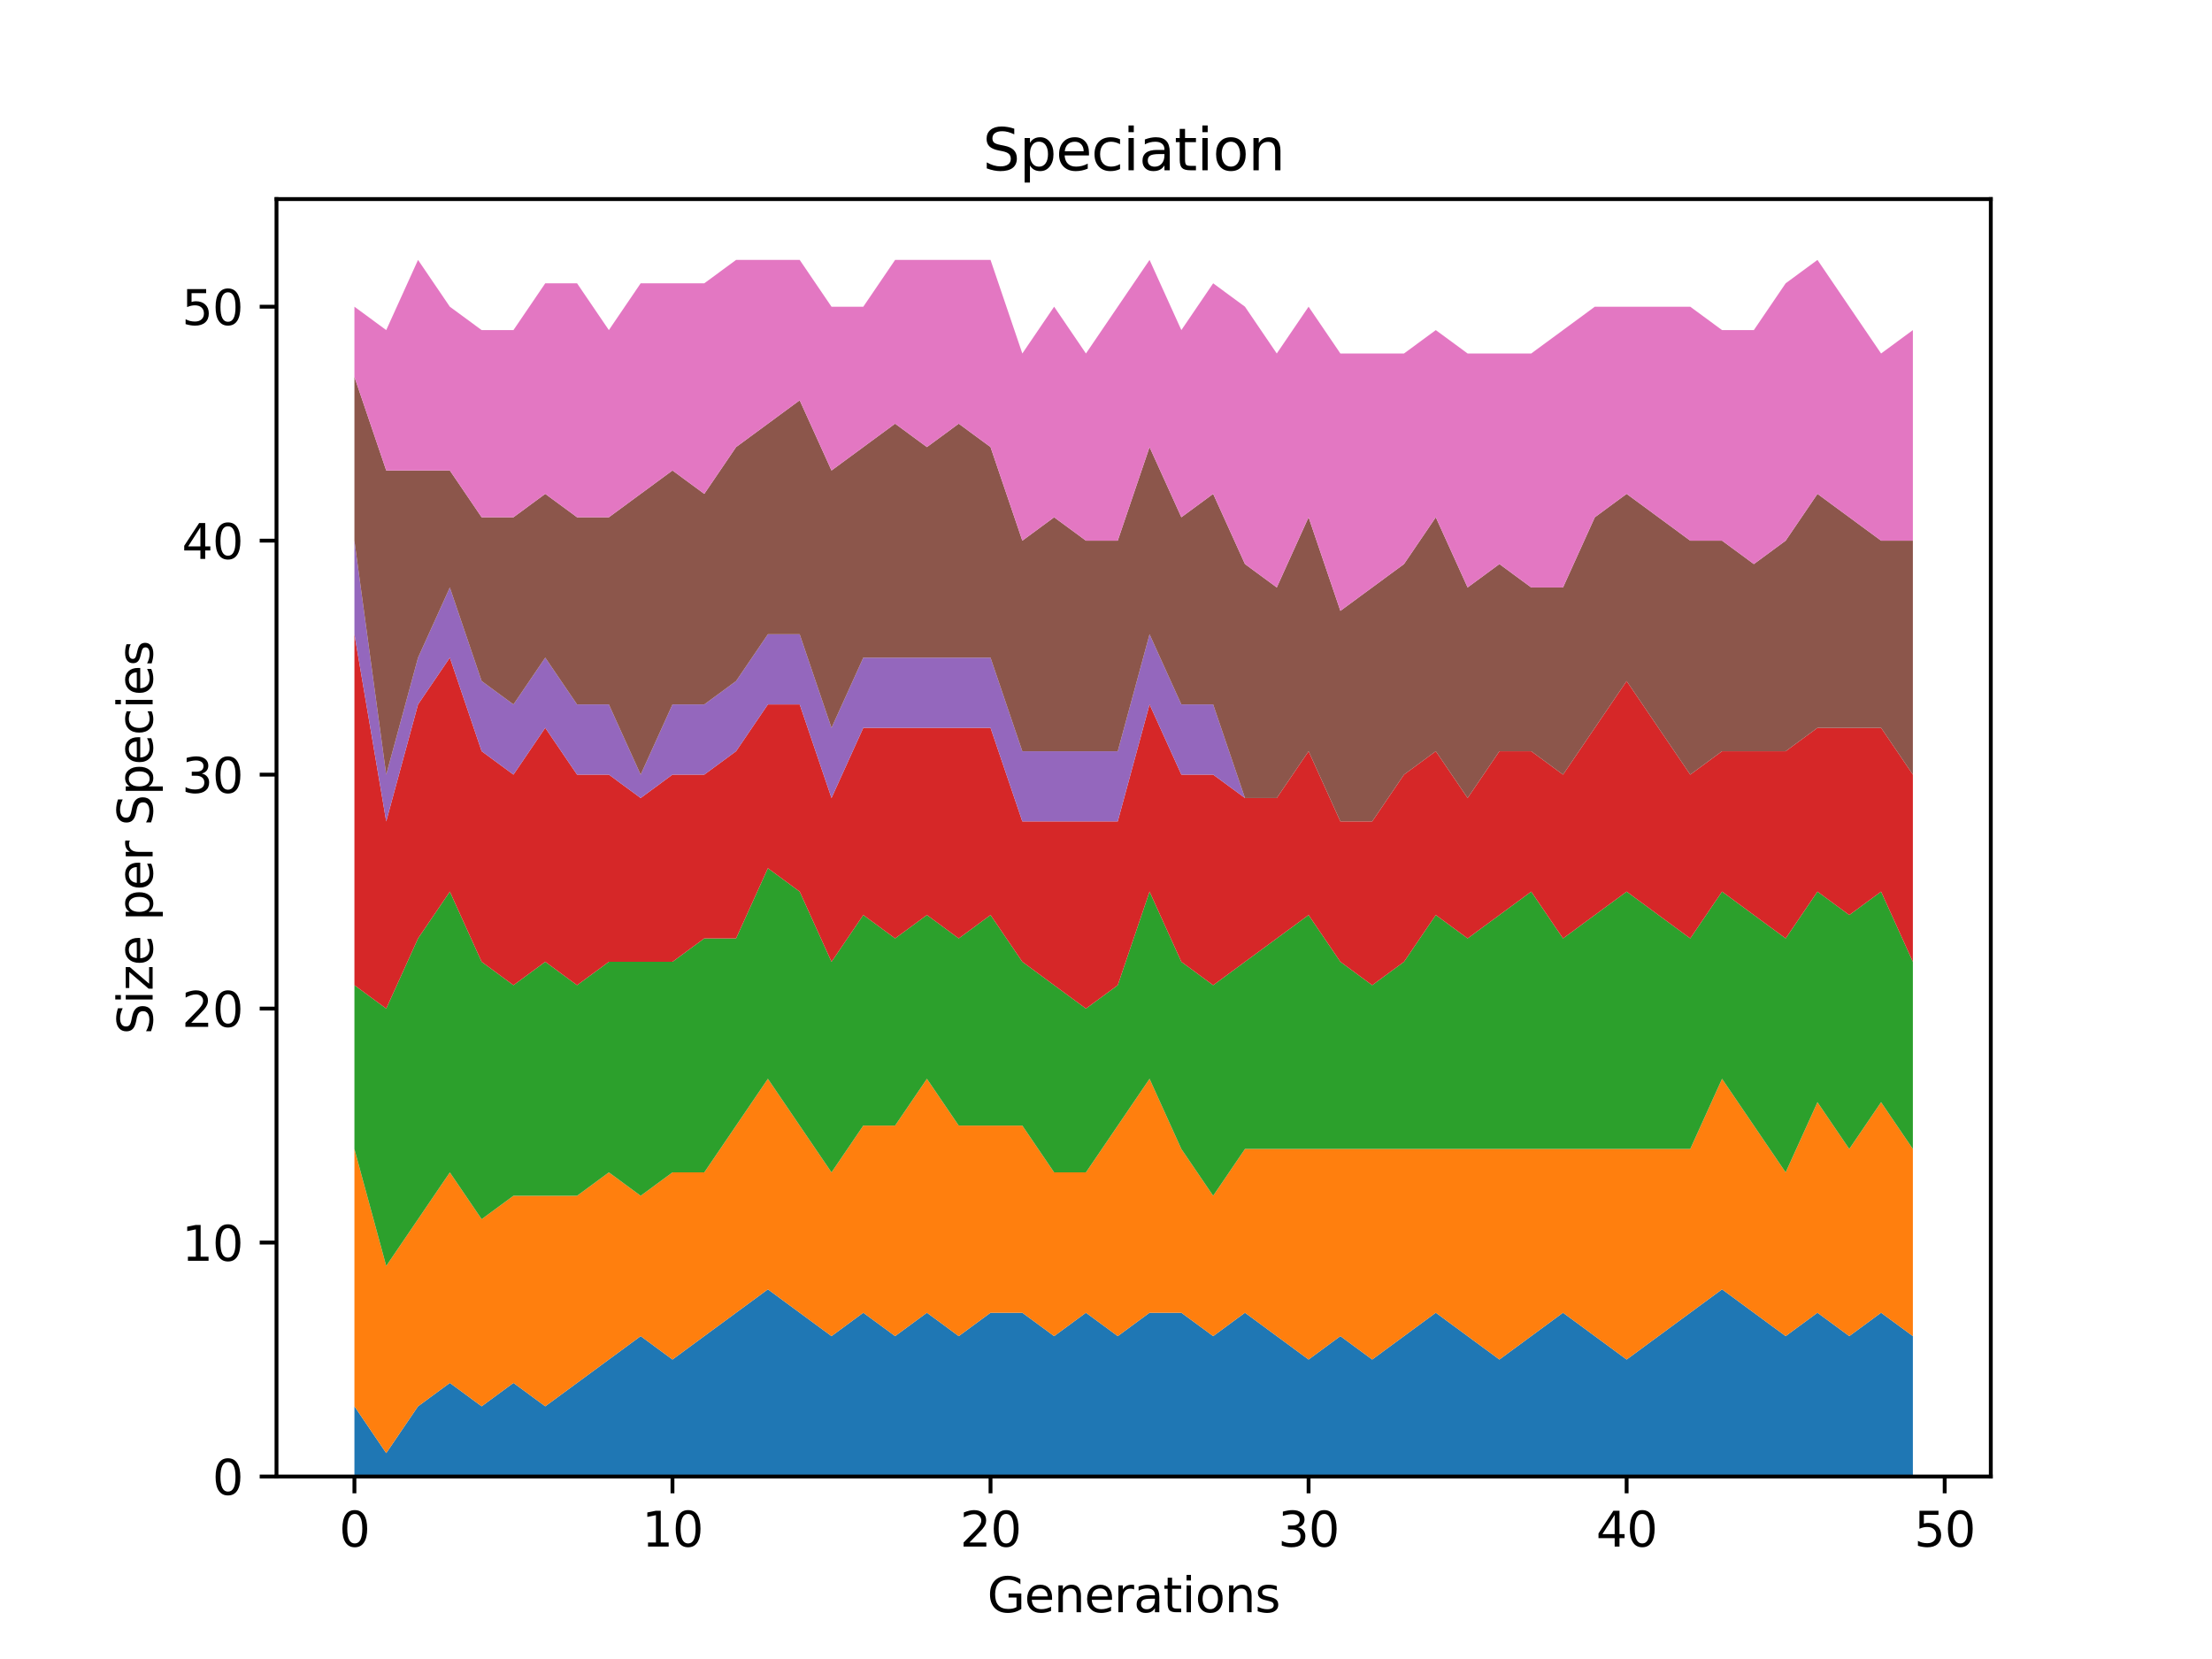 <?xml version="1.0" encoding="utf-8" standalone="no"?>
<!DOCTYPE svg PUBLIC "-//W3C//DTD SVG 1.1//EN"
  "http://www.w3.org/Graphics/SVG/1.1/DTD/svg11.dtd">
<svg height="345.6pt" version="1.1" viewBox="0 0 460.8 345.6" width="460.8pt" xmlns="http://www.w3.org/2000/svg" xmlns:xlink="http://www.w3.org/1999/xlink">
 <defs>
  <style type="text/css">*{stroke-linecap:butt;stroke-linejoin:round;}</style>
 </defs>
 <g id="figure_1">
  <g id="patch_1">
   <path d="M 0 345.6 
L 460.8 345.6 
L 460.8 0 
L 0 0 
z
" style="fill:#ffffff;"/>
  </g>
  <g id="axes_1">
   <g id="patch_2">
    <path d="M 57.6 307.584 
L 414.72 307.584 
L 414.72 41.472 
L 57.6 41.472 
z
" style="fill:#ffffff;"/>
   </g>
   <g id="PolyCollection_1">
    <path clip-path="url(#pfac27ca1e2)" d="M 73.833 292.962 
L 73.833 307.584 
L 80.458 307.584 
L 87.084 307.584 
L 93.71 307.584 
L 100.335 307.584 
L 106.961 307.584 
L 113.586 307.584 
L 120.212 307.584 
L 126.838 307.584 
L 133.463 307.584 
L 140.089 307.584 
L 146.714 307.584 
L 153.34 307.584 
L 159.966 307.584 
L 166.591 307.584 
L 173.217 307.584 
L 179.842 307.584 
L 186.468 307.584 
L 193.094 307.584 
L 199.719 307.584 
L 206.345 307.584 
L 212.97 307.584 
L 219.596 307.584 
L 226.222 307.584 
L 232.847 307.584 
L 239.473 307.584 
L 246.098 307.584 
L 252.724 307.584 
L 259.35 307.584 
L 265.975 307.584 
L 272.601 307.584 
L 279.226 307.584 
L 285.852 307.584 
L 292.478 307.584 
L 299.103 307.584 
L 305.729 307.584 
L 312.354 307.584 
L 318.98 307.584 
L 325.606 307.584 
L 332.231 307.584 
L 338.857 307.584 
L 345.482 307.584 
L 352.108 307.584 
L 358.734 307.584 
L 365.359 307.584 
L 371.985 307.584 
L 378.61 307.584 
L 385.236 307.584 
L 391.862 307.584 
L 398.487 307.584 
L 398.487 278.341 
L 398.487 278.341 
L 391.862 273.467 
L 385.236 278.341 
L 378.61 273.467 
L 371.985 278.341 
L 365.359 273.467 
L 358.734 268.593 
L 352.108 273.467 
L 345.482 278.341 
L 338.857 283.215 
L 332.231 278.341 
L 325.606 273.467 
L 318.98 278.341 
L 312.354 283.215 
L 305.729 278.341 
L 299.103 273.467 
L 292.478 278.341 
L 285.852 283.215 
L 279.226 278.341 
L 272.601 283.215 
L 265.975 278.341 
L 259.35 273.467 
L 252.724 278.341 
L 246.098 273.467 
L 239.473 273.467 
L 232.847 278.341 
L 226.222 273.467 
L 219.596 278.341 
L 212.97 273.467 
L 206.345 273.467 
L 199.719 278.341 
L 193.094 273.467 
L 186.468 278.341 
L 179.842 273.467 
L 173.217 278.341 
L 166.591 273.467 
L 159.966 268.593 
L 153.34 273.467 
L 146.714 278.341 
L 140.089 283.215 
L 133.463 278.341 
L 126.838 283.215 
L 120.212 288.089 
L 113.586 292.962 
L 106.961 288.089 
L 100.335 292.962 
L 93.71 288.089 
L 87.084 292.962 
L 80.458 302.71 
L 73.833 292.962 
z
" style="fill:#1f77b4;"/>
   </g>
   <g id="PolyCollection_2">
    <path clip-path="url(#pfac27ca1e2)" d="M 73.833 239.35 
L 73.833 292.962 
L 80.458 302.71 
L 87.084 292.962 
L 93.71 288.089 
L 100.335 292.962 
L 106.961 288.089 
L 113.586 292.962 
L 120.212 288.089 
L 126.838 283.215 
L 133.463 278.341 
L 140.089 283.215 
L 146.714 278.341 
L 153.34 273.467 
L 159.966 268.593 
L 166.591 273.467 
L 173.217 278.341 
L 179.842 273.467 
L 186.468 278.341 
L 193.094 273.467 
L 199.719 278.341 
L 206.345 273.467 
L 212.97 273.467 
L 219.596 278.341 
L 226.222 273.467 
L 232.847 278.341 
L 239.473 273.467 
L 246.098 273.467 
L 252.724 278.341 
L 259.35 273.467 
L 265.975 278.341 
L 272.601 283.215 
L 279.226 278.341 
L 285.852 283.215 
L 292.478 278.341 
L 299.103 273.467 
L 305.729 278.341 
L 312.354 283.215 
L 318.98 278.341 
L 325.606 273.467 
L 332.231 278.341 
L 338.857 283.215 
L 345.482 278.341 
L 352.108 273.467 
L 358.734 268.593 
L 365.359 273.467 
L 371.985 278.341 
L 378.61 273.467 
L 385.236 278.341 
L 391.862 273.467 
L 398.487 278.341 
L 398.487 239.35 
L 398.487 239.35 
L 391.862 229.602 
L 385.236 239.35 
L 378.61 229.602 
L 371.985 244.224 
L 365.359 234.476 
L 358.734 224.729 
L 352.108 239.35 
L 345.482 239.35 
L 338.857 239.35 
L 332.231 239.35 
L 325.606 239.35 
L 318.98 239.35 
L 312.354 239.35 
L 305.729 239.35 
L 299.103 239.35 
L 292.478 239.35 
L 285.852 239.35 
L 279.226 239.35 
L 272.601 239.35 
L 265.975 239.35 
L 259.35 239.35 
L 252.724 249.098 
L 246.098 239.35 
L 239.473 224.729 
L 232.847 234.476 
L 226.222 244.224 
L 219.596 244.224 
L 212.97 234.476 
L 206.345 234.476 
L 199.719 234.476 
L 193.094 224.729 
L 186.468 234.476 
L 179.842 234.476 
L 173.217 244.224 
L 166.591 234.476 
L 159.966 224.729 
L 153.34 234.476 
L 146.714 244.224 
L 140.089 244.224 
L 133.463 249.098 
L 126.838 244.224 
L 120.212 249.098 
L 113.586 249.098 
L 106.961 249.098 
L 100.335 253.972 
L 93.71 244.224 
L 87.084 253.972 
L 80.458 263.719 
L 73.833 239.35 
z
" style="fill:#ff7f0e;"/>
   </g>
   <g id="PolyCollection_3">
    <path clip-path="url(#pfac27ca1e2)" d="M 73.833 205.233 
L 73.833 239.35 
L 80.458 263.719 
L 87.084 253.972 
L 93.71 244.224 
L 100.335 253.972 
L 106.961 249.098 
L 113.586 249.098 
L 120.212 249.098 
L 126.838 244.224 
L 133.463 249.098 
L 140.089 244.224 
L 146.714 244.224 
L 153.34 234.476 
L 159.966 224.729 
L 166.591 234.476 
L 173.217 244.224 
L 179.842 234.476 
L 186.468 234.476 
L 193.094 224.729 
L 199.719 234.476 
L 206.345 234.476 
L 212.97 234.476 
L 219.596 244.224 
L 226.222 244.224 
L 232.847 234.476 
L 239.473 224.729 
L 246.098 239.35 
L 252.724 249.098 
L 259.35 239.35 
L 265.975 239.35 
L 272.601 239.35 
L 279.226 239.35 
L 285.852 239.35 
L 292.478 239.35 
L 299.103 239.35 
L 305.729 239.35 
L 312.354 239.35 
L 318.98 239.35 
L 325.606 239.35 
L 332.231 239.35 
L 338.857 239.35 
L 345.482 239.35 
L 352.108 239.35 
L 358.734 224.729 
L 365.359 234.476 
L 371.985 244.224 
L 378.61 229.602 
L 385.236 239.35 
L 391.862 229.602 
L 398.487 239.35 
L 398.487 200.359 
L 398.487 200.359 
L 391.862 185.738 
L 385.236 190.612 
L 378.61 185.738 
L 371.985 195.486 
L 365.359 190.612 
L 358.734 185.738 
L 352.108 195.486 
L 345.482 190.612 
L 338.857 185.738 
L 332.231 190.612 
L 325.606 195.486 
L 318.98 185.738 
L 312.354 190.612 
L 305.729 195.486 
L 299.103 190.612 
L 292.478 200.359 
L 285.852 205.233 
L 279.226 200.359 
L 272.601 190.612 
L 265.975 195.486 
L 259.35 200.359 
L 252.724 205.233 
L 246.098 200.359 
L 239.473 185.738 
L 232.847 205.233 
L 226.222 210.107 
L 219.596 205.233 
L 212.97 200.359 
L 206.345 190.612 
L 199.719 195.486 
L 193.094 190.612 
L 186.468 195.486 
L 179.842 190.612 
L 173.217 200.359 
L 166.591 185.738 
L 159.966 180.864 
L 153.34 195.486 
L 146.714 195.486 
L 140.089 200.359 
L 133.463 200.359 
L 126.838 200.359 
L 120.212 205.233 
L 113.586 200.359 
L 106.961 205.233 
L 100.335 200.359 
L 93.71 185.738 
L 87.084 195.486 
L 80.458 210.107 
L 73.833 205.233 
z
" style="fill:#2ca02c;"/>
   </g>
   <g id="PolyCollection_4">
    <path clip-path="url(#pfac27ca1e2)" d="M 73.833 132.126 
L 73.833 205.233 
L 80.458 210.107 
L 87.084 195.486 
L 93.71 185.738 
L 100.335 200.359 
L 106.961 205.233 
L 113.586 200.359 
L 120.212 205.233 
L 126.838 200.359 
L 133.463 200.359 
L 140.089 200.359 
L 146.714 195.486 
L 153.34 195.486 
L 159.966 180.864 
L 166.591 185.738 
L 173.217 200.359 
L 179.842 190.612 
L 186.468 195.486 
L 193.094 190.612 
L 199.719 195.486 
L 206.345 190.612 
L 212.97 200.359 
L 219.596 205.233 
L 226.222 210.107 
L 232.847 205.233 
L 239.473 185.738 
L 246.098 200.359 
L 252.724 205.233 
L 259.35 200.359 
L 265.975 195.486 
L 272.601 190.612 
L 279.226 200.359 
L 285.852 205.233 
L 292.478 200.359 
L 299.103 190.612 
L 305.729 195.486 
L 312.354 190.612 
L 318.98 185.738 
L 325.606 195.486 
L 332.231 190.612 
L 338.857 185.738 
L 345.482 190.612 
L 352.108 195.486 
L 358.734 185.738 
L 365.359 190.612 
L 371.985 195.486 
L 378.61 185.738 
L 385.236 190.612 
L 391.862 185.738 
L 398.487 200.359 
L 398.487 161.369 
L 398.487 161.369 
L 391.862 151.621 
L 385.236 151.621 
L 378.61 151.621 
L 371.985 156.495 
L 365.359 156.495 
L 358.734 156.495 
L 352.108 161.369 
L 345.482 151.621 
L 338.857 141.873 
L 332.231 151.621 
L 325.606 161.369 
L 318.98 156.495 
L 312.354 156.495 
L 305.729 166.242 
L 299.103 156.495 
L 292.478 161.369 
L 285.852 171.116 
L 279.226 171.116 
L 272.601 156.495 
L 265.975 166.242 
L 259.35 166.242 
L 252.724 161.369 
L 246.098 161.369 
L 239.473 146.747 
L 232.847 171.116 
L 226.222 171.116 
L 219.596 171.116 
L 212.97 171.116 
L 206.345 151.621 
L 199.719 151.621 
L 193.094 151.621 
L 186.468 151.621 
L 179.842 151.621 
L 173.217 166.242 
L 166.591 146.747 
L 159.966 146.747 
L 153.34 156.495 
L 146.714 161.369 
L 140.089 161.369 
L 133.463 166.242 
L 126.838 161.369 
L 120.212 161.369 
L 113.586 151.621 
L 106.961 161.369 
L 100.335 156.495 
L 93.71 136.999 
L 87.084 146.747 
L 80.458 171.116 
L 73.833 132.126 
z
" style="fill:#d62728;"/>
   </g>
   <g id="PolyCollection_5">
    <path clip-path="url(#pfac27ca1e2)" d="M 73.833 112.63 
L 73.833 132.126 
L 80.458 171.116 
L 87.084 146.747 
L 93.71 136.999 
L 100.335 156.495 
L 106.961 161.369 
L 113.586 151.621 
L 120.212 161.369 
L 126.838 161.369 
L 133.463 166.242 
L 140.089 161.369 
L 146.714 161.369 
L 153.34 156.495 
L 159.966 146.747 
L 166.591 146.747 
L 173.217 166.242 
L 179.842 151.621 
L 186.468 151.621 
L 193.094 151.621 
L 199.719 151.621 
L 206.345 151.621 
L 212.97 171.116 
L 219.596 171.116 
L 226.222 171.116 
L 232.847 171.116 
L 239.473 146.747 
L 246.098 161.369 
L 252.724 161.369 
L 259.35 166.242 
L 265.975 166.242 
L 272.601 156.495 
L 279.226 171.116 
L 285.852 171.116 
L 292.478 161.369 
L 299.103 156.495 
L 305.729 166.242 
L 312.354 156.495 
L 318.98 156.495 
L 325.606 161.369 
L 332.231 151.621 
L 338.857 141.873 
L 345.482 151.621 
L 352.108 161.369 
L 358.734 156.495 
L 365.359 156.495 
L 371.985 156.495 
L 378.61 151.621 
L 385.236 151.621 
L 391.862 151.621 
L 398.487 161.369 
L 398.487 161.369 
L 398.487 161.369 
L 391.862 151.621 
L 385.236 151.621 
L 378.61 151.621 
L 371.985 156.495 
L 365.359 156.495 
L 358.734 156.495 
L 352.108 161.369 
L 345.482 151.621 
L 338.857 141.873 
L 332.231 151.621 
L 325.606 161.369 
L 318.98 156.495 
L 312.354 156.495 
L 305.729 166.242 
L 299.103 156.495 
L 292.478 161.369 
L 285.852 171.116 
L 279.226 171.116 
L 272.601 156.495 
L 265.975 166.242 
L 259.35 166.242 
L 252.724 146.747 
L 246.098 146.747 
L 239.473 132.126 
L 232.847 156.495 
L 226.222 156.495 
L 219.596 156.495 
L 212.97 156.495 
L 206.345 136.999 
L 199.719 136.999 
L 193.094 136.999 
L 186.468 136.999 
L 179.842 136.999 
L 173.217 151.621 
L 166.591 132.126 
L 159.966 132.126 
L 153.34 141.873 
L 146.714 146.747 
L 140.089 146.747 
L 133.463 161.369 
L 126.838 146.747 
L 120.212 146.747 
L 113.586 136.999 
L 106.961 146.747 
L 100.335 141.873 
L 93.71 122.378 
L 87.084 136.999 
L 80.458 161.369 
L 73.833 112.63 
z
" style="fill:#9467bd;"/>
   </g>
   <g id="PolyCollection_6">
    <path clip-path="url(#pfac27ca1e2)" d="M 73.833 78.513 
L 73.833 112.63 
L 80.458 161.369 
L 87.084 136.999 
L 93.71 122.378 
L 100.335 141.873 
L 106.961 146.747 
L 113.586 136.999 
L 120.212 146.747 
L 126.838 146.747 
L 133.463 161.369 
L 140.089 146.747 
L 146.714 146.747 
L 153.34 141.873 
L 159.966 132.126 
L 166.591 132.126 
L 173.217 151.621 
L 179.842 136.999 
L 186.468 136.999 
L 193.094 136.999 
L 199.719 136.999 
L 206.345 136.999 
L 212.97 156.495 
L 219.596 156.495 
L 226.222 156.495 
L 232.847 156.495 
L 239.473 132.126 
L 246.098 146.747 
L 252.724 146.747 
L 259.35 166.242 
L 265.975 166.242 
L 272.601 156.495 
L 279.226 171.116 
L 285.852 171.116 
L 292.478 161.369 
L 299.103 156.495 
L 305.729 166.242 
L 312.354 156.495 
L 318.98 156.495 
L 325.606 161.369 
L 332.231 151.621 
L 338.857 141.873 
L 345.482 151.621 
L 352.108 161.369 
L 358.734 156.495 
L 365.359 156.495 
L 371.985 156.495 
L 378.61 151.621 
L 385.236 151.621 
L 391.862 151.621 
L 398.487 161.369 
L 398.487 112.63 
L 398.487 112.63 
L 391.862 112.63 
L 385.236 107.756 
L 378.61 102.882 
L 371.985 112.63 
L 365.359 117.504 
L 358.734 112.63 
L 352.108 112.63 
L 345.482 107.756 
L 338.857 102.882 
L 332.231 107.756 
L 325.606 122.378 
L 318.98 122.378 
L 312.354 117.504 
L 305.729 122.378 
L 299.103 107.756 
L 292.478 117.504 
L 285.852 122.378 
L 279.226 127.252 
L 272.601 107.756 
L 265.975 122.378 
L 259.35 117.504 
L 252.724 102.882 
L 246.098 107.756 
L 239.473 93.135 
L 232.847 112.63 
L 226.222 112.63 
L 219.596 107.756 
L 212.97 112.63 
L 206.345 93.135 
L 199.719 88.261 
L 193.094 93.135 
L 186.468 88.261 
L 179.842 93.135 
L 173.217 98.009 
L 166.591 83.387 
L 159.966 88.261 
L 153.34 93.135 
L 146.714 102.882 
L 140.089 98.009 
L 133.463 102.882 
L 126.838 107.756 
L 120.212 107.756 
L 113.586 102.882 
L 106.961 107.756 
L 100.335 107.756 
L 93.71 98.009 
L 87.084 98.009 
L 80.458 98.009 
L 73.833 78.513 
z
" style="fill:#8c564b;"/>
   </g>
   <g id="PolyCollection_7">
    <path clip-path="url(#pfac27ca1e2)" d="M 73.833 63.892 
L 73.833 78.513 
L 80.458 98.009 
L 87.084 98.009 
L 93.71 98.009 
L 100.335 107.756 
L 106.961 107.756 
L 113.586 102.882 
L 120.212 107.756 
L 126.838 107.756 
L 133.463 102.882 
L 140.089 98.009 
L 146.714 102.882 
L 153.34 93.135 
L 159.966 88.261 
L 166.591 83.387 
L 173.217 98.009 
L 179.842 93.135 
L 186.468 88.261 
L 193.094 93.135 
L 199.719 88.261 
L 206.345 93.135 
L 212.97 112.63 
L 219.596 107.756 
L 226.222 112.63 
L 232.847 112.63 
L 239.473 93.135 
L 246.098 107.756 
L 252.724 102.882 
L 259.35 117.504 
L 265.975 122.378 
L 272.601 107.756 
L 279.226 127.252 
L 285.852 122.378 
L 292.478 117.504 
L 299.103 107.756 
L 305.729 122.378 
L 312.354 117.504 
L 318.98 122.378 
L 325.606 122.378 
L 332.231 107.756 
L 338.857 102.882 
L 345.482 107.756 
L 352.108 112.63 
L 358.734 112.63 
L 365.359 117.504 
L 371.985 112.63 
L 378.61 102.882 
L 385.236 107.756 
L 391.862 112.63 
L 398.487 112.63 
L 398.487 68.766 
L 398.487 68.766 
L 391.862 73.639 
L 385.236 63.892 
L 378.61 54.144 
L 371.985 59.018 
L 365.359 68.766 
L 358.734 68.766 
L 352.108 63.892 
L 345.482 63.892 
L 338.857 63.892 
L 332.231 63.892 
L 325.606 68.766 
L 318.98 73.639 
L 312.354 73.639 
L 305.729 73.639 
L 299.103 68.766 
L 292.478 73.639 
L 285.852 73.639 
L 279.226 73.639 
L 272.601 63.892 
L 265.975 73.639 
L 259.35 63.892 
L 252.724 59.018 
L 246.098 68.766 
L 239.473 54.144 
L 232.847 63.892 
L 226.222 73.639 
L 219.596 63.892 
L 212.97 73.639 
L 206.345 54.144 
L 199.719 54.144 
L 193.094 54.144 
L 186.468 54.144 
L 179.842 63.892 
L 173.217 63.892 
L 166.591 54.144 
L 159.966 54.144 
L 153.34 54.144 
L 146.714 59.018 
L 140.089 59.018 
L 133.463 59.018 
L 126.838 68.766 
L 120.212 59.018 
L 113.586 59.018 
L 106.961 68.766 
L 100.335 68.766 
L 93.71 63.892 
L 87.084 54.144 
L 80.458 68.766 
L 73.833 63.892 
z
" style="fill:#e377c2;"/>
   </g>
   <g id="matplotlib.axis_1">
    <g id="xtick_1">
     <g id="line2d_1">
      <defs>
       <path d="M 0 0 
L 0 3.5 
" id="m37b67afbef" style="stroke:#000000;stroke-width:0.8;"/>
      </defs>
      <g>
       <use style="stroke:#000000;stroke-width:0.8;" x="73.833" xlink:href="#m37b67afbef" y="307.584"/>
      </g>
     </g>
     <g id="text_1">
      <!-- 0 -->
      <g transform="translate(70.651 322.182)scale(0.1 -0.1)">
       <defs>
        <path d="M 2034 4250 
Q 1547 4250 1301 3770 
Q 1056 3291 1056 2328 
Q 1056 1369 1301 889 
Q 1547 409 2034 409 
Q 2525 409 2770 889 
Q 3016 1369 3016 2328 
Q 3016 3291 2770 3770 
Q 2525 4250 2034 4250 
z
M 2034 4750 
Q 2819 4750 3233 4129 
Q 3647 3509 3647 2328 
Q 3647 1150 3233 529 
Q 2819 -91 2034 -91 
Q 1250 -91 836 529 
Q 422 1150 422 2328 
Q 422 3509 836 4129 
Q 1250 4750 2034 4750 
z
" id="DejaVuSans-30" transform="scale(0.016)"/>
       </defs>
       <use xlink:href="#DejaVuSans-30"/>
      </g>
     </g>
    </g>
    <g id="xtick_2">
     <g id="line2d_2">
      <g>
       <use style="stroke:#000000;stroke-width:0.8;" x="140.089" xlink:href="#m37b67afbef" y="307.584"/>
      </g>
     </g>
     <g id="text_2">
      <!-- 10 -->
      <g transform="translate(133.726 322.182)scale(0.1 -0.1)">
       <defs>
        <path d="M 794 531 
L 1825 531 
L 1825 4091 
L 703 3866 
L 703 4441 
L 1819 4666 
L 2450 4666 
L 2450 531 
L 3481 531 
L 3481 0 
L 794 0 
L 794 531 
z
" id="DejaVuSans-31" transform="scale(0.016)"/>
       </defs>
       <use xlink:href="#DejaVuSans-31"/>
       <use x="63.623" xlink:href="#DejaVuSans-30"/>
      </g>
     </g>
    </g>
    <g id="xtick_3">
     <g id="line2d_3">
      <g>
       <use style="stroke:#000000;stroke-width:0.8;" x="206.345" xlink:href="#m37b67afbef" y="307.584"/>
      </g>
     </g>
     <g id="text_3">
      <!-- 20 -->
      <g transform="translate(199.982 322.182)scale(0.1 -0.1)">
       <defs>
        <path d="M 1228 531 
L 3431 531 
L 3431 0 
L 469 0 
L 469 531 
Q 828 903 1448 1529 
Q 2069 2156 2228 2338 
Q 2531 2678 2651 2914 
Q 2772 3150 2772 3378 
Q 2772 3750 2511 3984 
Q 2250 4219 1831 4219 
Q 1534 4219 1204 4116 
Q 875 4013 500 3803 
L 500 4441 
Q 881 4594 1212 4672 
Q 1544 4750 1819 4750 
Q 2544 4750 2975 4387 
Q 3406 4025 3406 3419 
Q 3406 3131 3298 2873 
Q 3191 2616 2906 2266 
Q 2828 2175 2409 1742 
Q 1991 1309 1228 531 
z
" id="DejaVuSans-32" transform="scale(0.016)"/>
       </defs>
       <use xlink:href="#DejaVuSans-32"/>
       <use x="63.623" xlink:href="#DejaVuSans-30"/>
      </g>
     </g>
    </g>
    <g id="xtick_4">
     <g id="line2d_4">
      <g>
       <use style="stroke:#000000;stroke-width:0.8;" x="272.601" xlink:href="#m37b67afbef" y="307.584"/>
      </g>
     </g>
     <g id="text_4">
      <!-- 30 -->
      <g transform="translate(266.238 322.182)scale(0.1 -0.1)">
       <defs>
        <path d="M 2597 2516 
Q 3050 2419 3304 2112 
Q 3559 1806 3559 1356 
Q 3559 666 3084 287 
Q 2609 -91 1734 -91 
Q 1441 -91 1130 -33 
Q 819 25 488 141 
L 488 750 
Q 750 597 1062 519 
Q 1375 441 1716 441 
Q 2309 441 2620 675 
Q 2931 909 2931 1356 
Q 2931 1769 2642 2001 
Q 2353 2234 1838 2234 
L 1294 2234 
L 1294 2753 
L 1863 2753 
Q 2328 2753 2575 2939 
Q 2822 3125 2822 3475 
Q 2822 3834 2567 4026 
Q 2313 4219 1838 4219 
Q 1578 4219 1281 4162 
Q 984 4106 628 3988 
L 628 4550 
Q 988 4650 1302 4700 
Q 1616 4750 1894 4750 
Q 2613 4750 3031 4423 
Q 3450 4097 3450 3541 
Q 3450 3153 3228 2886 
Q 3006 2619 2597 2516 
z
" id="DejaVuSans-33" transform="scale(0.016)"/>
       </defs>
       <use xlink:href="#DejaVuSans-33"/>
       <use x="63.623" xlink:href="#DejaVuSans-30"/>
      </g>
     </g>
    </g>
    <g id="xtick_5">
     <g id="line2d_5">
      <g>
       <use style="stroke:#000000;stroke-width:0.8;" x="338.857" xlink:href="#m37b67afbef" y="307.584"/>
      </g>
     </g>
     <g id="text_5">
      <!-- 40 -->
      <g transform="translate(332.494 322.182)scale(0.1 -0.1)">
       <defs>
        <path d="M 2419 4116 
L 825 1625 
L 2419 1625 
L 2419 4116 
z
M 2253 4666 
L 3047 4666 
L 3047 1625 
L 3713 1625 
L 3713 1100 
L 3047 1100 
L 3047 0 
L 2419 0 
L 2419 1100 
L 313 1100 
L 313 1709 
L 2253 4666 
z
" id="DejaVuSans-34" transform="scale(0.016)"/>
       </defs>
       <use xlink:href="#DejaVuSans-34"/>
       <use x="63.623" xlink:href="#DejaVuSans-30"/>
      </g>
     </g>
    </g>
    <g id="xtick_6">
     <g id="line2d_6">
      <g>
       <use style="stroke:#000000;stroke-width:0.8;" x="405.113" xlink:href="#m37b67afbef" y="307.584"/>
      </g>
     </g>
     <g id="text_6">
      <!-- 50 -->
      <g transform="translate(398.75 322.182)scale(0.1 -0.1)">
       <defs>
        <path d="M 691 4666 
L 3169 4666 
L 3169 4134 
L 1269 4134 
L 1269 2991 
Q 1406 3038 1543 3061 
Q 1681 3084 1819 3084 
Q 2600 3084 3056 2656 
Q 3513 2228 3513 1497 
Q 3513 744 3044 326 
Q 2575 -91 1722 -91 
Q 1428 -91 1123 -41 
Q 819 9 494 109 
L 494 744 
Q 775 591 1075 516 
Q 1375 441 1709 441 
Q 2250 441 2565 725 
Q 2881 1009 2881 1497 
Q 2881 1984 2565 2268 
Q 2250 2553 1709 2553 
Q 1456 2553 1204 2497 
Q 953 2441 691 2322 
L 691 4666 
z
" id="DejaVuSans-35" transform="scale(0.016)"/>
       </defs>
       <use xlink:href="#DejaVuSans-35"/>
       <use x="63.623" xlink:href="#DejaVuSans-30"/>
      </g>
     </g>
    </g>
    <g id="text_7">
     <!-- Generations -->
     <g transform="translate(205.662 335.861)scale(0.1 -0.1)">
      <defs>
       <path d="M 3809 666 
L 3809 1919 
L 2778 1919 
L 2778 2438 
L 4434 2438 
L 4434 434 
Q 4069 175 3628 42 
Q 3188 -91 2688 -91 
Q 1594 -91 976 548 
Q 359 1188 359 2328 
Q 359 3472 976 4111 
Q 1594 4750 2688 4750 
Q 3144 4750 3555 4637 
Q 3966 4525 4313 4306 
L 4313 3634 
Q 3963 3931 3569 4081 
Q 3175 4231 2741 4231 
Q 1884 4231 1454 3753 
Q 1025 3275 1025 2328 
Q 1025 1384 1454 906 
Q 1884 428 2741 428 
Q 3075 428 3337 486 
Q 3600 544 3809 666 
z
" id="DejaVuSans-47" transform="scale(0.016)"/>
       <path d="M 3597 1894 
L 3597 1613 
L 953 1613 
Q 991 1019 1311 708 
Q 1631 397 2203 397 
Q 2534 397 2845 478 
Q 3156 559 3463 722 
L 3463 178 
Q 3153 47 2828 -22 
Q 2503 -91 2169 -91 
Q 1331 -91 842 396 
Q 353 884 353 1716 
Q 353 2575 817 3079 
Q 1281 3584 2069 3584 
Q 2775 3584 3186 3129 
Q 3597 2675 3597 1894 
z
M 3022 2063 
Q 3016 2534 2758 2815 
Q 2500 3097 2075 3097 
Q 1594 3097 1305 2825 
Q 1016 2553 972 2059 
L 3022 2063 
z
" id="DejaVuSans-65" transform="scale(0.016)"/>
       <path d="M 3513 2113 
L 3513 0 
L 2938 0 
L 2938 2094 
Q 2938 2591 2744 2837 
Q 2550 3084 2163 3084 
Q 1697 3084 1428 2787 
Q 1159 2491 1159 1978 
L 1159 0 
L 581 0 
L 581 3500 
L 1159 3500 
L 1159 2956 
Q 1366 3272 1645 3428 
Q 1925 3584 2291 3584 
Q 2894 3584 3203 3211 
Q 3513 2838 3513 2113 
z
" id="DejaVuSans-6e" transform="scale(0.016)"/>
       <path d="M 2631 2963 
Q 2534 3019 2420 3045 
Q 2306 3072 2169 3072 
Q 1681 3072 1420 2755 
Q 1159 2438 1159 1844 
L 1159 0 
L 581 0 
L 581 3500 
L 1159 3500 
L 1159 2956 
Q 1341 3275 1631 3429 
Q 1922 3584 2338 3584 
Q 2397 3584 2469 3576 
Q 2541 3569 2628 3553 
L 2631 2963 
z
" id="DejaVuSans-72" transform="scale(0.016)"/>
       <path d="M 2194 1759 
Q 1497 1759 1228 1600 
Q 959 1441 959 1056 
Q 959 750 1161 570 
Q 1363 391 1709 391 
Q 2188 391 2477 730 
Q 2766 1069 2766 1631 
L 2766 1759 
L 2194 1759 
z
M 3341 1997 
L 3341 0 
L 2766 0 
L 2766 531 
Q 2569 213 2275 61 
Q 1981 -91 1556 -91 
Q 1019 -91 701 211 
Q 384 513 384 1019 
Q 384 1609 779 1909 
Q 1175 2209 1959 2209 
L 2766 2209 
L 2766 2266 
Q 2766 2663 2505 2880 
Q 2244 3097 1772 3097 
Q 1472 3097 1187 3025 
Q 903 2953 641 2809 
L 641 3341 
Q 956 3463 1253 3523 
Q 1550 3584 1831 3584 
Q 2591 3584 2966 3190 
Q 3341 2797 3341 1997 
z
" id="DejaVuSans-61" transform="scale(0.016)"/>
       <path d="M 1172 4494 
L 1172 3500 
L 2356 3500 
L 2356 3053 
L 1172 3053 
L 1172 1153 
Q 1172 725 1289 603 
Q 1406 481 1766 481 
L 2356 481 
L 2356 0 
L 1766 0 
Q 1100 0 847 248 
Q 594 497 594 1153 
L 594 3053 
L 172 3053 
L 172 3500 
L 594 3500 
L 594 4494 
L 1172 4494 
z
" id="DejaVuSans-74" transform="scale(0.016)"/>
       <path d="M 603 3500 
L 1178 3500 
L 1178 0 
L 603 0 
L 603 3500 
z
M 603 4863 
L 1178 4863 
L 1178 4134 
L 603 4134 
L 603 4863 
z
" id="DejaVuSans-69" transform="scale(0.016)"/>
       <path d="M 1959 3097 
Q 1497 3097 1228 2736 
Q 959 2375 959 1747 
Q 959 1119 1226 758 
Q 1494 397 1959 397 
Q 2419 397 2687 759 
Q 2956 1122 2956 1747 
Q 2956 2369 2687 2733 
Q 2419 3097 1959 3097 
z
M 1959 3584 
Q 2709 3584 3137 3096 
Q 3566 2609 3566 1747 
Q 3566 888 3137 398 
Q 2709 -91 1959 -91 
Q 1206 -91 779 398 
Q 353 888 353 1747 
Q 353 2609 779 3096 
Q 1206 3584 1959 3584 
z
" id="DejaVuSans-6f" transform="scale(0.016)"/>
       <path d="M 2834 3397 
L 2834 2853 
Q 2591 2978 2328 3040 
Q 2066 3103 1784 3103 
Q 1356 3103 1142 2972 
Q 928 2841 928 2578 
Q 928 2378 1081 2264 
Q 1234 2150 1697 2047 
L 1894 2003 
Q 2506 1872 2764 1633 
Q 3022 1394 3022 966 
Q 3022 478 2636 193 
Q 2250 -91 1575 -91 
Q 1294 -91 989 -36 
Q 684 19 347 128 
L 347 722 
Q 666 556 975 473 
Q 1284 391 1588 391 
Q 1994 391 2212 530 
Q 2431 669 2431 922 
Q 2431 1156 2273 1281 
Q 2116 1406 1581 1522 
L 1381 1569 
Q 847 1681 609 1914 
Q 372 2147 372 2553 
Q 372 3047 722 3315 
Q 1072 3584 1716 3584 
Q 2034 3584 2315 3537 
Q 2597 3491 2834 3397 
z
" id="DejaVuSans-73" transform="scale(0.016)"/>
      </defs>
      <use xlink:href="#DejaVuSans-47"/>
      <use x="77.49" xlink:href="#DejaVuSans-65"/>
      <use x="139.014" xlink:href="#DejaVuSans-6e"/>
      <use x="202.393" xlink:href="#DejaVuSans-65"/>
      <use x="263.916" xlink:href="#DejaVuSans-72"/>
      <use x="305.029" xlink:href="#DejaVuSans-61"/>
      <use x="366.309" xlink:href="#DejaVuSans-74"/>
      <use x="405.518" xlink:href="#DejaVuSans-69"/>
      <use x="433.301" xlink:href="#DejaVuSans-6f"/>
      <use x="494.482" xlink:href="#DejaVuSans-6e"/>
      <use x="557.861" xlink:href="#DejaVuSans-73"/>
     </g>
    </g>
   </g>
   <g id="matplotlib.axis_2">
    <g id="ytick_1">
     <g id="line2d_7">
      <defs>
       <path d="M 0 0 
L -3.5 0 
" id="m320521a9eb" style="stroke:#000000;stroke-width:0.8;"/>
      </defs>
      <g>
       <use style="stroke:#000000;stroke-width:0.8;" x="57.6" xlink:href="#m320521a9eb" y="307.584"/>
      </g>
     </g>
     <g id="text_8">
      <!-- 0 -->
      <g transform="translate(44.237 311.383)scale(0.1 -0.1)">
       <use xlink:href="#DejaVuSans-30"/>
      </g>
     </g>
    </g>
    <g id="ytick_2">
     <g id="line2d_8">
      <g>
       <use style="stroke:#000000;stroke-width:0.8;" x="57.6" xlink:href="#m320521a9eb" y="258.846"/>
      </g>
     </g>
     <g id="text_9">
      <!-- 10 -->
      <g transform="translate(37.875 262.645)scale(0.1 -0.1)">
       <use xlink:href="#DejaVuSans-31"/>
       <use x="63.623" xlink:href="#DejaVuSans-30"/>
      </g>
     </g>
    </g>
    <g id="ytick_3">
     <g id="line2d_9">
      <g>
       <use style="stroke:#000000;stroke-width:0.8;" x="57.6" xlink:href="#m320521a9eb" y="210.107"/>
      </g>
     </g>
     <g id="text_10">
      <!-- 20 -->
      <g transform="translate(37.875 213.906)scale(0.1 -0.1)">
       <use xlink:href="#DejaVuSans-32"/>
       <use x="63.623" xlink:href="#DejaVuSans-30"/>
      </g>
     </g>
    </g>
    <g id="ytick_4">
     <g id="line2d_10">
      <g>
       <use style="stroke:#000000;stroke-width:0.8;" x="57.6" xlink:href="#m320521a9eb" y="161.369"/>
      </g>
     </g>
     <g id="text_11">
      <!-- 30 -->
      <g transform="translate(37.875 165.168)scale(0.1 -0.1)">
       <use xlink:href="#DejaVuSans-33"/>
       <use x="63.623" xlink:href="#DejaVuSans-30"/>
      </g>
     </g>
    </g>
    <g id="ytick_5">
     <g id="line2d_11">
      <g>
       <use style="stroke:#000000;stroke-width:0.8;" x="57.6" xlink:href="#m320521a9eb" y="112.63"/>
      </g>
     </g>
     <g id="text_12">
      <!-- 40 -->
      <g transform="translate(37.875 116.429)scale(0.1 -0.1)">
       <use xlink:href="#DejaVuSans-34"/>
       <use x="63.623" xlink:href="#DejaVuSans-30"/>
      </g>
     </g>
    </g>
    <g id="ytick_6">
     <g id="line2d_12">
      <g>
       <use style="stroke:#000000;stroke-width:0.8;" x="57.6" xlink:href="#m320521a9eb" y="63.892"/>
      </g>
     </g>
     <g id="text_13">
      <!-- 50 -->
      <g transform="translate(37.875 67.691)scale(0.1 -0.1)">
       <use xlink:href="#DejaVuSans-35"/>
       <use x="63.623" xlink:href="#DejaVuSans-30"/>
      </g>
     </g>
    </g>
    <g id="text_14">
     <!-- Size per Species -->
     <g transform="translate(31.795 215.521)rotate(-90)scale(0.1 -0.1)">
      <defs>
       <path d="M 3425 4513 
L 3425 3897 
Q 3066 4069 2747 4153 
Q 2428 4238 2131 4238 
Q 1616 4238 1336 4038 
Q 1056 3838 1056 3469 
Q 1056 3159 1242 3001 
Q 1428 2844 1947 2747 
L 2328 2669 
Q 3034 2534 3370 2195 
Q 3706 1856 3706 1288 
Q 3706 609 3251 259 
Q 2797 -91 1919 -91 
Q 1588 -91 1214 -16 
Q 841 59 441 206 
L 441 856 
Q 825 641 1194 531 
Q 1563 422 1919 422 
Q 2459 422 2753 634 
Q 3047 847 3047 1241 
Q 3047 1584 2836 1778 
Q 2625 1972 2144 2069 
L 1759 2144 
Q 1053 2284 737 2584 
Q 422 2884 422 3419 
Q 422 4038 858 4394 
Q 1294 4750 2059 4750 
Q 2388 4750 2728 4690 
Q 3069 4631 3425 4513 
z
" id="DejaVuSans-53" transform="scale(0.016)"/>
       <path d="M 353 3500 
L 3084 3500 
L 3084 2975 
L 922 459 
L 3084 459 
L 3084 0 
L 275 0 
L 275 525 
L 2438 3041 
L 353 3041 
L 353 3500 
z
" id="DejaVuSans-7a" transform="scale(0.016)"/>
       <path id="DejaVuSans-20" transform="scale(0.016)"/>
       <path d="M 1159 525 
L 1159 -1331 
L 581 -1331 
L 581 3500 
L 1159 3500 
L 1159 2969 
Q 1341 3281 1617 3432 
Q 1894 3584 2278 3584 
Q 2916 3584 3314 3078 
Q 3713 2572 3713 1747 
Q 3713 922 3314 415 
Q 2916 -91 2278 -91 
Q 1894 -91 1617 61 
Q 1341 213 1159 525 
z
M 3116 1747 
Q 3116 2381 2855 2742 
Q 2594 3103 2138 3103 
Q 1681 3103 1420 2742 
Q 1159 2381 1159 1747 
Q 1159 1113 1420 752 
Q 1681 391 2138 391 
Q 2594 391 2855 752 
Q 3116 1113 3116 1747 
z
" id="DejaVuSans-70" transform="scale(0.016)"/>
       <path d="M 3122 3366 
L 3122 2828 
Q 2878 2963 2633 3030 
Q 2388 3097 2138 3097 
Q 1578 3097 1268 2742 
Q 959 2388 959 1747 
Q 959 1106 1268 751 
Q 1578 397 2138 397 
Q 2388 397 2633 464 
Q 2878 531 3122 666 
L 3122 134 
Q 2881 22 2623 -34 
Q 2366 -91 2075 -91 
Q 1284 -91 818 406 
Q 353 903 353 1747 
Q 353 2603 823 3093 
Q 1294 3584 2113 3584 
Q 2378 3584 2631 3529 
Q 2884 3475 3122 3366 
z
" id="DejaVuSans-63" transform="scale(0.016)"/>
      </defs>
      <use xlink:href="#DejaVuSans-53"/>
      <use x="63.477" xlink:href="#DejaVuSans-69"/>
      <use x="91.26" xlink:href="#DejaVuSans-7a"/>
      <use x="143.75" xlink:href="#DejaVuSans-65"/>
      <use x="205.273" xlink:href="#DejaVuSans-20"/>
      <use x="237.061" xlink:href="#DejaVuSans-70"/>
      <use x="300.537" xlink:href="#DejaVuSans-65"/>
      <use x="362.061" xlink:href="#DejaVuSans-72"/>
      <use x="403.174" xlink:href="#DejaVuSans-20"/>
      <use x="434.961" xlink:href="#DejaVuSans-53"/>
      <use x="498.438" xlink:href="#DejaVuSans-70"/>
      <use x="561.914" xlink:href="#DejaVuSans-65"/>
      <use x="623.438" xlink:href="#DejaVuSans-63"/>
      <use x="678.418" xlink:href="#DejaVuSans-69"/>
      <use x="706.201" xlink:href="#DejaVuSans-65"/>
      <use x="767.725" xlink:href="#DejaVuSans-73"/>
     </g>
    </g>
   </g>
   <g id="patch_3">
    <path d="M 57.6 307.584 
L 57.6 41.472 
" style="fill:none;stroke:#000000;stroke-linecap:square;stroke-linejoin:miter;stroke-width:0.8;"/>
   </g>
   <g id="patch_4">
    <path d="M 414.72 307.584 
L 414.72 41.472 
" style="fill:none;stroke:#000000;stroke-linecap:square;stroke-linejoin:miter;stroke-width:0.8;"/>
   </g>
   <g id="patch_5">
    <path d="M 57.6 307.584 
L 414.72 307.584 
" style="fill:none;stroke:#000000;stroke-linecap:square;stroke-linejoin:miter;stroke-width:0.8;"/>
   </g>
   <g id="patch_6">
    <path d="M 57.6 41.472 
L 414.72 41.472 
" style="fill:none;stroke:#000000;stroke-linecap:square;stroke-linejoin:miter;stroke-width:0.8;"/>
   </g>
   <g id="text_15">
    <!-- Speciation -->
    <g transform="translate(204.714 35.472)scale(0.12 -0.12)">
     <use xlink:href="#DejaVuSans-53"/>
     <use x="63.477" xlink:href="#DejaVuSans-70"/>
     <use x="126.953" xlink:href="#DejaVuSans-65"/>
     <use x="188.477" xlink:href="#DejaVuSans-63"/>
     <use x="243.457" xlink:href="#DejaVuSans-69"/>
     <use x="271.24" xlink:href="#DejaVuSans-61"/>
     <use x="332.52" xlink:href="#DejaVuSans-74"/>
     <use x="371.729" xlink:href="#DejaVuSans-69"/>
     <use x="399.512" xlink:href="#DejaVuSans-6f"/>
     <use x="460.693" xlink:href="#DejaVuSans-6e"/>
    </g>
   </g>
  </g>
 </g>
 <defs>
  <clipPath id="pfac27ca1e2">
   <rect height="266.112" width="357.12" x="57.6" y="41.472"/>
  </clipPath>
 </defs>
</svg>
